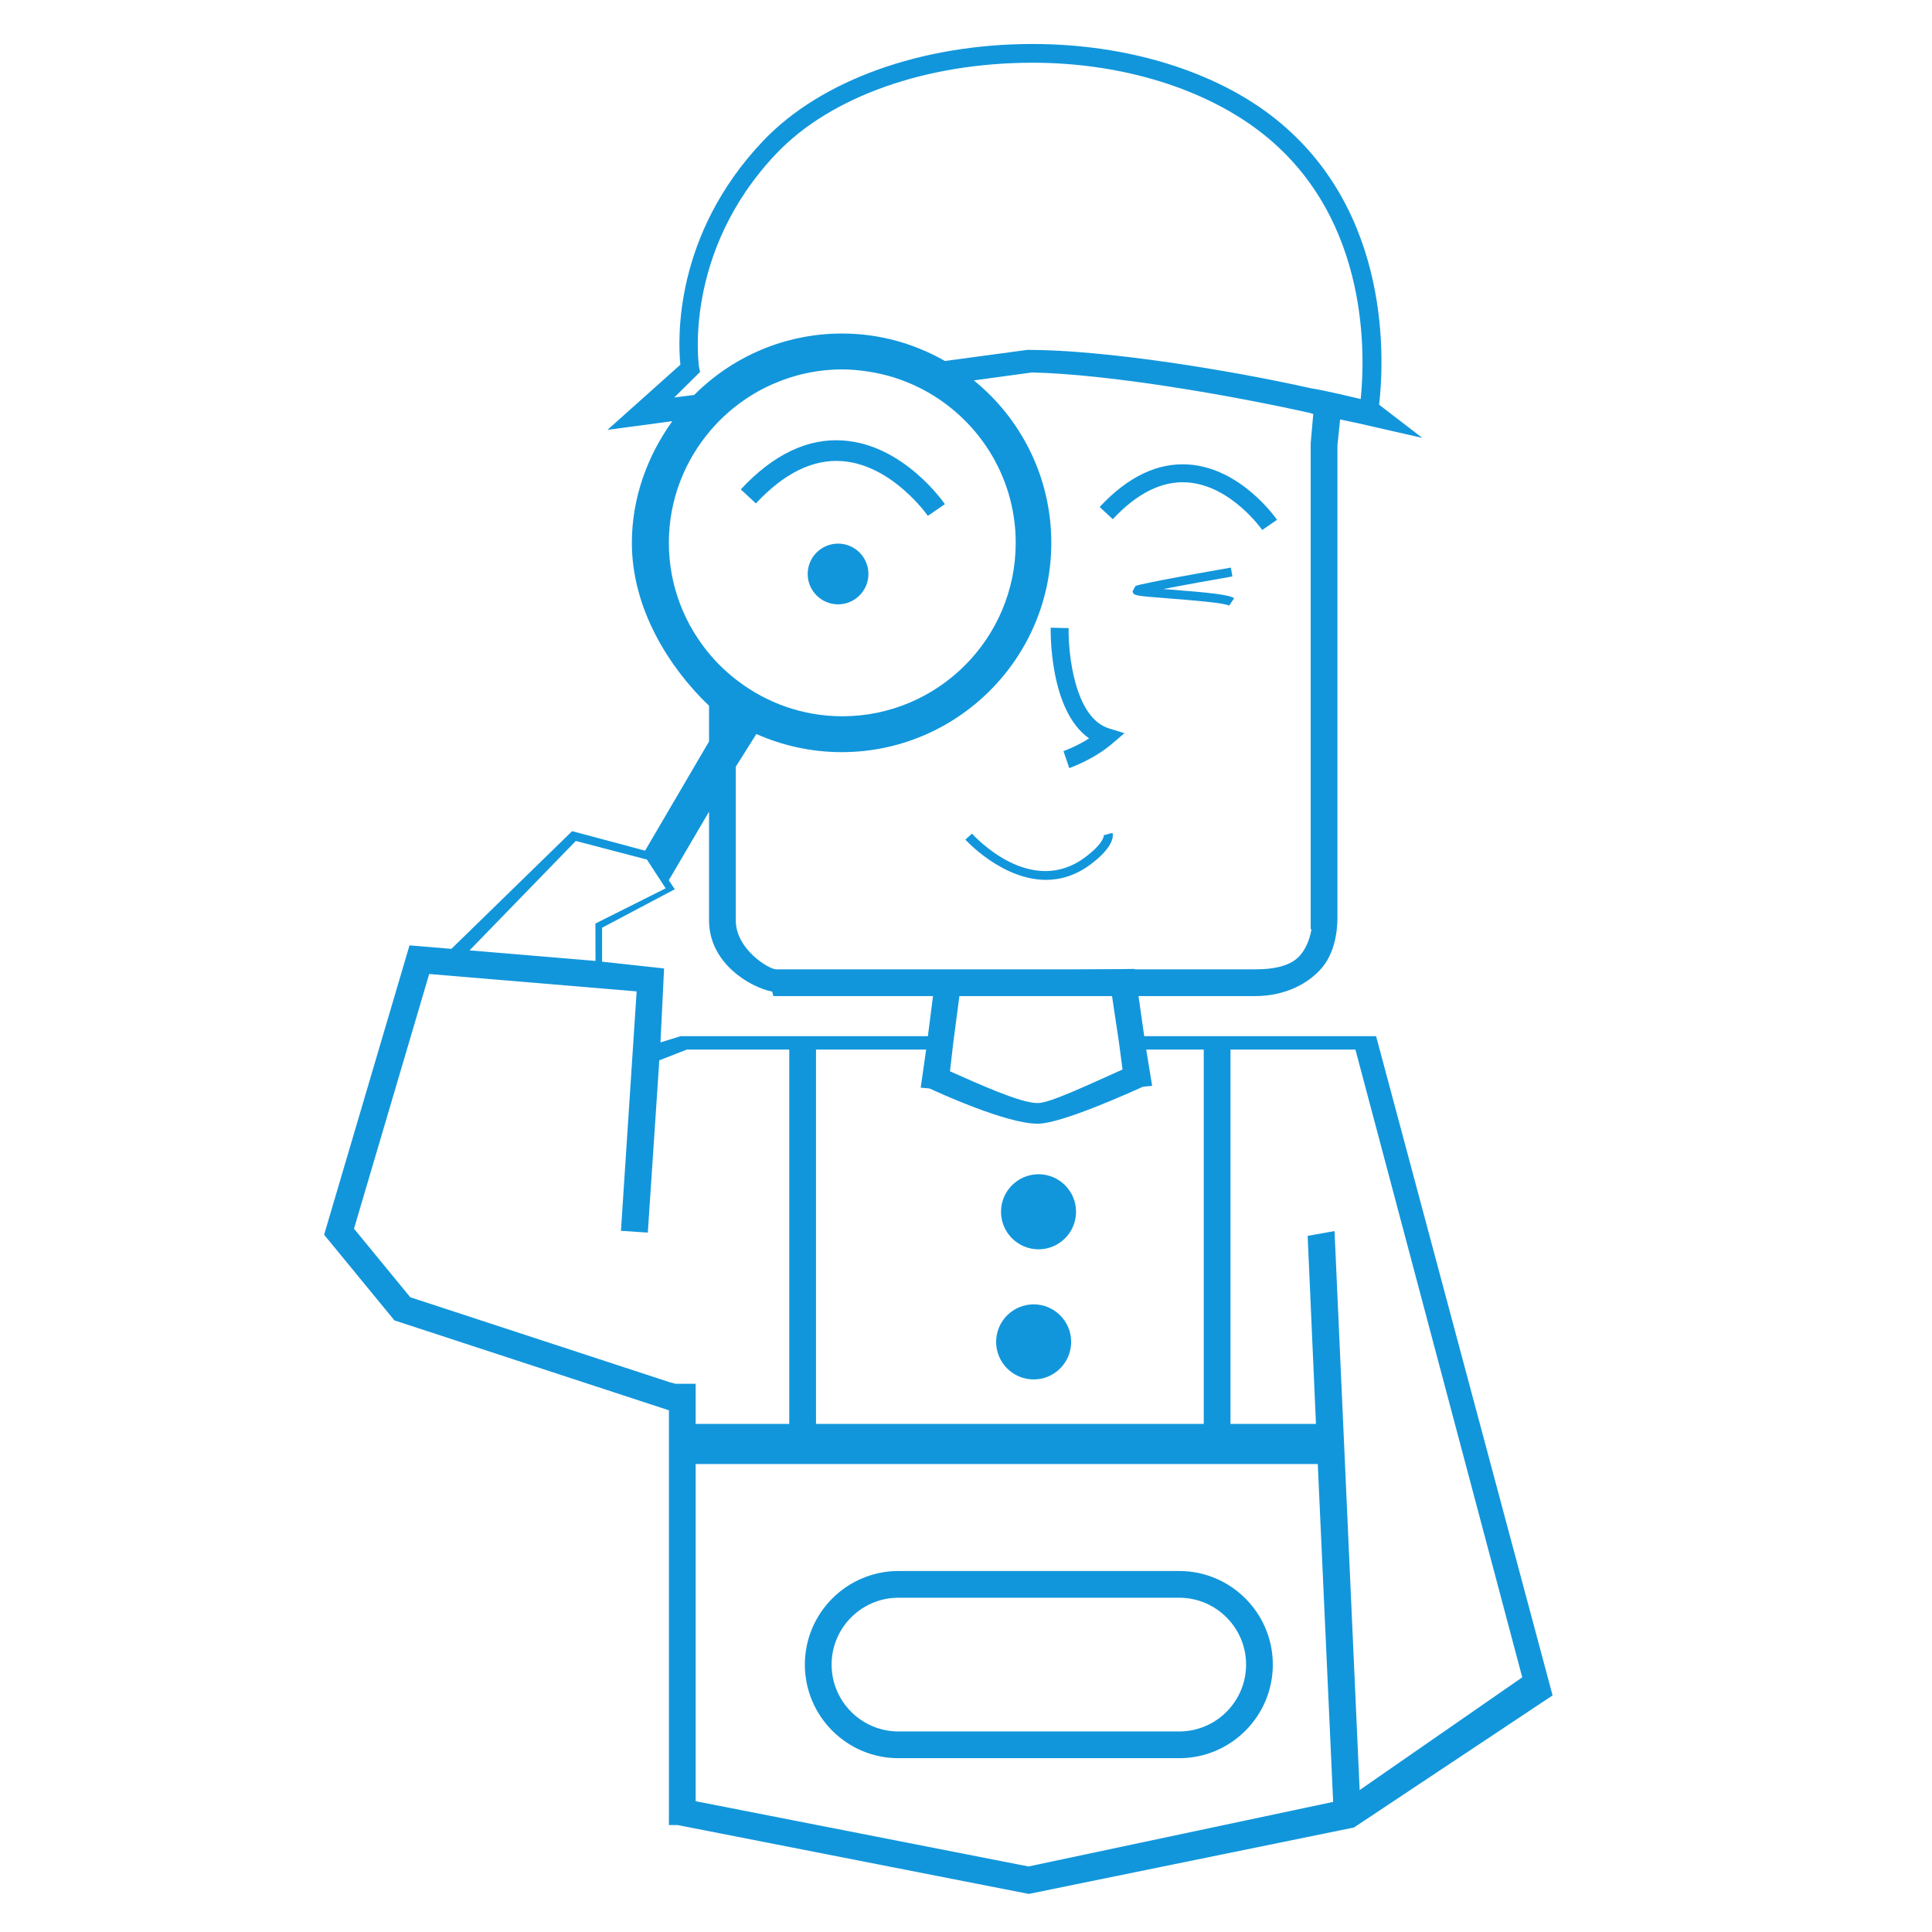 <svg t="1706350467937" class="icon" viewBox="0 0 1024 1024" version="1.1" xmlns="http://www.w3.org/2000/svg" p-id="12698" width="200" height="200"><path d="M554.4 466.349c-23.293 0-42.491-21.054-42.746-21.337l3.543-3.168c1.261 1.403 31.145 34.086 59.994 12.486 10.212-7.632 9.879-11.615 9.872-11.657l4.585-1.233c0.34 1.084 1.396 6.966-11.608 16.696-7.965 5.96-16.023 8.213-23.641 8.213z" fill="#1296db" p-id="12699"></path><path d="M567.949 642.257c0 9.694-7.845 17.532-17.504 17.532-9.673 0-17.518-7.838-17.518-17.532 0-9.652 7.845-17.511 17.518-17.511 9.659 0 17.504 7.859 17.504 17.511z" fill="#1296db" p-id="12700"></path><path d="M550.452 662.163c-10.97 0-19.899-8.929-19.899-19.906 0-10.963 8.929-19.885 19.899-19.885 10.963 0 19.878 8.922 19.878 19.885-0.007 10.977-8.922 19.906-19.878 19.906zM550.452 627.127c-8.355 0-15.144 6.789-15.144 15.13 0 8.355 6.789 15.151 15.144 15.151 8.341 0 15.123-6.796 15.123-15.151-0.007-8.341-6.789-15.13-15.123-15.13z" fill="#1296db" p-id="12701"></path><path d="M565.362 711.223c0 9.694-7.845 17.532-17.504 17.532-9.673 0-17.518-7.838-17.518-17.532 0-9.652 7.845-17.511 17.518-17.511 9.659 0 17.504 7.852 17.504 17.511z" fill="#1296db" p-id="12702"></path><path d="M547.866 731.129c-10.97 0-19.899-8.929-19.899-19.906 0-10.963 8.929-19.885 19.899-19.885 10.963 0 19.878 8.922 19.878 19.885-0.007 10.977-8.922 19.906-19.878 19.906zM547.866 696.086c-8.355 0-15.144 6.789-15.144 15.13 0 8.355 6.789 15.151 15.144 15.151 8.341 0 15.123-6.796 15.123-15.151-0.007-8.341-6.789-15.13-15.123-15.13z" fill="#1296db" p-id="12703"></path><path d="M669.010 280.902c-0.163-0.234-16.533-23.548-39.543-25.207-13.386-0.978-26.737 5.591-39.663 19.495l-6.966-6.477c15.009-16.136 30.897-23.69 47.38-22.5 27.588 2.034 45.857 28.183 46.629 29.296l-7.838 5.393z" fill="#1296db" p-id="12704"></path><path d="M491.79 273.404c-0.184-0.269-19.027-27.099-45.51-29.005-15.406-1.127-30.763 6.435-45.637 22.436l-8.015-7.448c17.27-18.574 35.624-27.318 54.516-25.894 31.748 2.331 52.773 32.435 53.659 33.718l-9.014 6.194z" fill="#1296db" p-id="12705"></path><path d="M444.197 288.123c-8.879 0-16.108 7.221-16.108 16.093 0 8.879 7.228 16.101 16.108 16.101 8.872 0 16.086-7.221 16.086-16.101 0-8.879-7.221-16.093-16.086-16.093z" fill="#1296db" p-id="12706"></path><path d="M566.73 407.098l-3.076-9c0.085-0.028 6.654-2.317 13.592-6.732-21.097-14.775-20.402-56.706-20.36-58.669l9.51 0.213c-0.283 12.855 2.998 47.458 21.33 53.142l8.249 2.558-6.576 5.605c-9.964 8.49-22.16 12.706-22.67 12.883z" fill="#1296db" p-id="12707"></path><path d="M651.464 321.005c-2.459-1.524-20.778-2.948-31.726-3.805-18.652-1.453-19.013-1.481-19.424-3.883l1.531-2.728c3.316-1.481 42.682-8.383 50.541-9.744l0.815 4.684c-10.857 1.892-25.944 4.599-36.623 6.654 1.176 0.092 2.367 0.184 3.529 0.276 21.267 1.658 31.223 2.721 34.015 4.606l-2.657 3.94z" fill="#1296db" p-id="12708"></path><path d="M730.96 214.501c2.537-21.756 7.228-101.996-55.076-151.602-31.592-25.157-78.476-39.585-128.634-39.585-58.768 0-112.101 19.155-142.658 51.235-47.749 50.137-45.29 105.901-43.979 118.741l-38.643 34.547 34.355-4.592c-13.053 18.191-21.423 40.421-21.423 64.473 0 34.887 19.644 66.018 40.903 86.363v18.907l-34.164 58.336 12.153 16.377 22.011-37.502v57.642c0 22.826 21.862 35.44 33.491 37.743l0.56 2.36h255.518c15.59 0 28.169-6.548 35.333-15.059 8.32-9.9 8.164-24.25 8.164-27.368v-249.395l1.41-13.797c3.132 0.673 6.527 1.346 9.404 1.977l34.178 7.802-22.904-17.603zM354.511 287.712c0-22.953 8.511-43.915 22.478-60.044 8.844-10.219 19.878-18.475 32.392-24.009 11.345-5.024 23.867-7.866 37.048-7.866 4.564 0 9.014 0.446 13.401 1.091 9.716 1.431 18.921 4.358 27.404 8.589 0.035 0.021 0.078 0.035 0.113 0.057 30.181 15.087 51.002 46.211 51.002 82.189 0 50.683-41.236 91.919-91.919 91.919-20.756 0-39.862-6.994-55.268-18.645-5.173-3.912-9.928-8.334-14.173-13.231-13.96-16.136-22.478-37.098-22.478-60.051zM694.698 486v1.162c0 0.007 0 5.35 0 5.35h0.383c0.007 0-0.843 7.831-6.038 13.89-4.344 5.074-12.571 7.37-23.676 7.37h-254.030c-3.657 0-21.359-10.531-21.359-25.93v-81.459l10.906-17.341c13.755 6.13 29.239 9.609 45.247 9.609 61.171 0 111.081-49.761 111.081-110.932 0-34.724-15.987-65.742-41.045-86.101l30.77-4.202c40.861 0.893 105.242 12.040 147.761 21.543v0.064c0 0.12 0.815 0.234 1.361 0.347l-1.361 15.512v251.117zM721.202 211.49c-3.239-0.709-19.417-4.727-26.504-5.698v-0.035c-42.519-9.51-108.53-20.324-150.17-20.324l-43.674 5.903c-16.164-9.22-34.667-14.556-54.573-14.556-30.592 0-58.251 12.444-78.341 32.541l-10.587 1.368 13.727-13.578-0.574-2.53c-0.099-0.602-8.957-60.738 41.059-113.264 28.792-30.231 79.504-48.068 135.728-48.068 48.039 0 92.451 14.109 122.391 37.948 57.245 45.58 53.645 119.549 51.519 140.292z" fill="#1296db" p-id="12709"></path><path d="M729.365 549.204h-122.908l-5.067-35.659-105.242 1.587-4.344 34.072h-131.1l-10.637 3.288 1.913-39.174-32.867-3.6v-17.993l38.536-20.402-13.209-19.778-41.194-11.020-64.012 62.404-22.181-1.864-45.262 153.38 37.268 45.396 145.486 47.657v219.809h4.557l186.17 36.517 172.351-35.206 105.284-70.008-93.542-349.407zM505.248 552.747l0.928-7.087 2.502-19.091 80.446-0.503 2.927 19.594 1.063 7.087 1.85 14.123c-16.228 7.179-38.303 17.766-44.758 17.766h-0.376c-9.057 0-31.429-10.233-46.317-16.83l1.736-15.059zM432.498 556.291h58.379l-2.877 20.197 4.741 0.439c4.103 1.913 40.549 18.659 57.082 18.659l0.857-0.014c12.571-0.418 48.11-16.391 55.098-19.587l4.883-0.461-3.139-19.233h30.486v198.422h-205.509v-198.422zM305.181 445.734l37.7 9.857 9.935 15.236-37.24 18.666 0.057 19.828-66.769-5.598 56.316-57.989zM217.451 687.575l-29.82-36.34 39.855-134.991 109.947 9.22-2.112 32.265-0.659 10.034-5.542 84.606 14.237 0.935 6.094-91.317 14.641-5.705h54.233v198.422h-49.606v-21.26h-10.63l-2.941-0.765-137.698-45.106zM545.116 989.269l-176.397-34.589v-178.707h329.728l8.149 179.069-161.48 34.228zM707.326 652.49l-14.244 2.544 4.408 99.679h-45.311v-198.422h66.216l88.425 332.726-86.186 59.753-13.308-296.28z" fill="#1296db" p-id="12710"></path><path d="M625.017 832.664h-148.817c-27.347 0-49.606 22.252-49.606 49.606s22.259 49.606 49.606 49.606h148.817c27.347 0 49.606-22.252 49.606-49.606s-22.259-49.606-49.606-49.606zM625.017 917.702h-148.817c-19.537 0-35.433-15.895-35.433-35.433s15.895-35.433 35.433-35.433h148.817c19.537 0 35.433 15.895 35.433 35.433s-15.895 35.433-35.433 35.433z" fill="#1296db" p-id="12711"></path></svg>